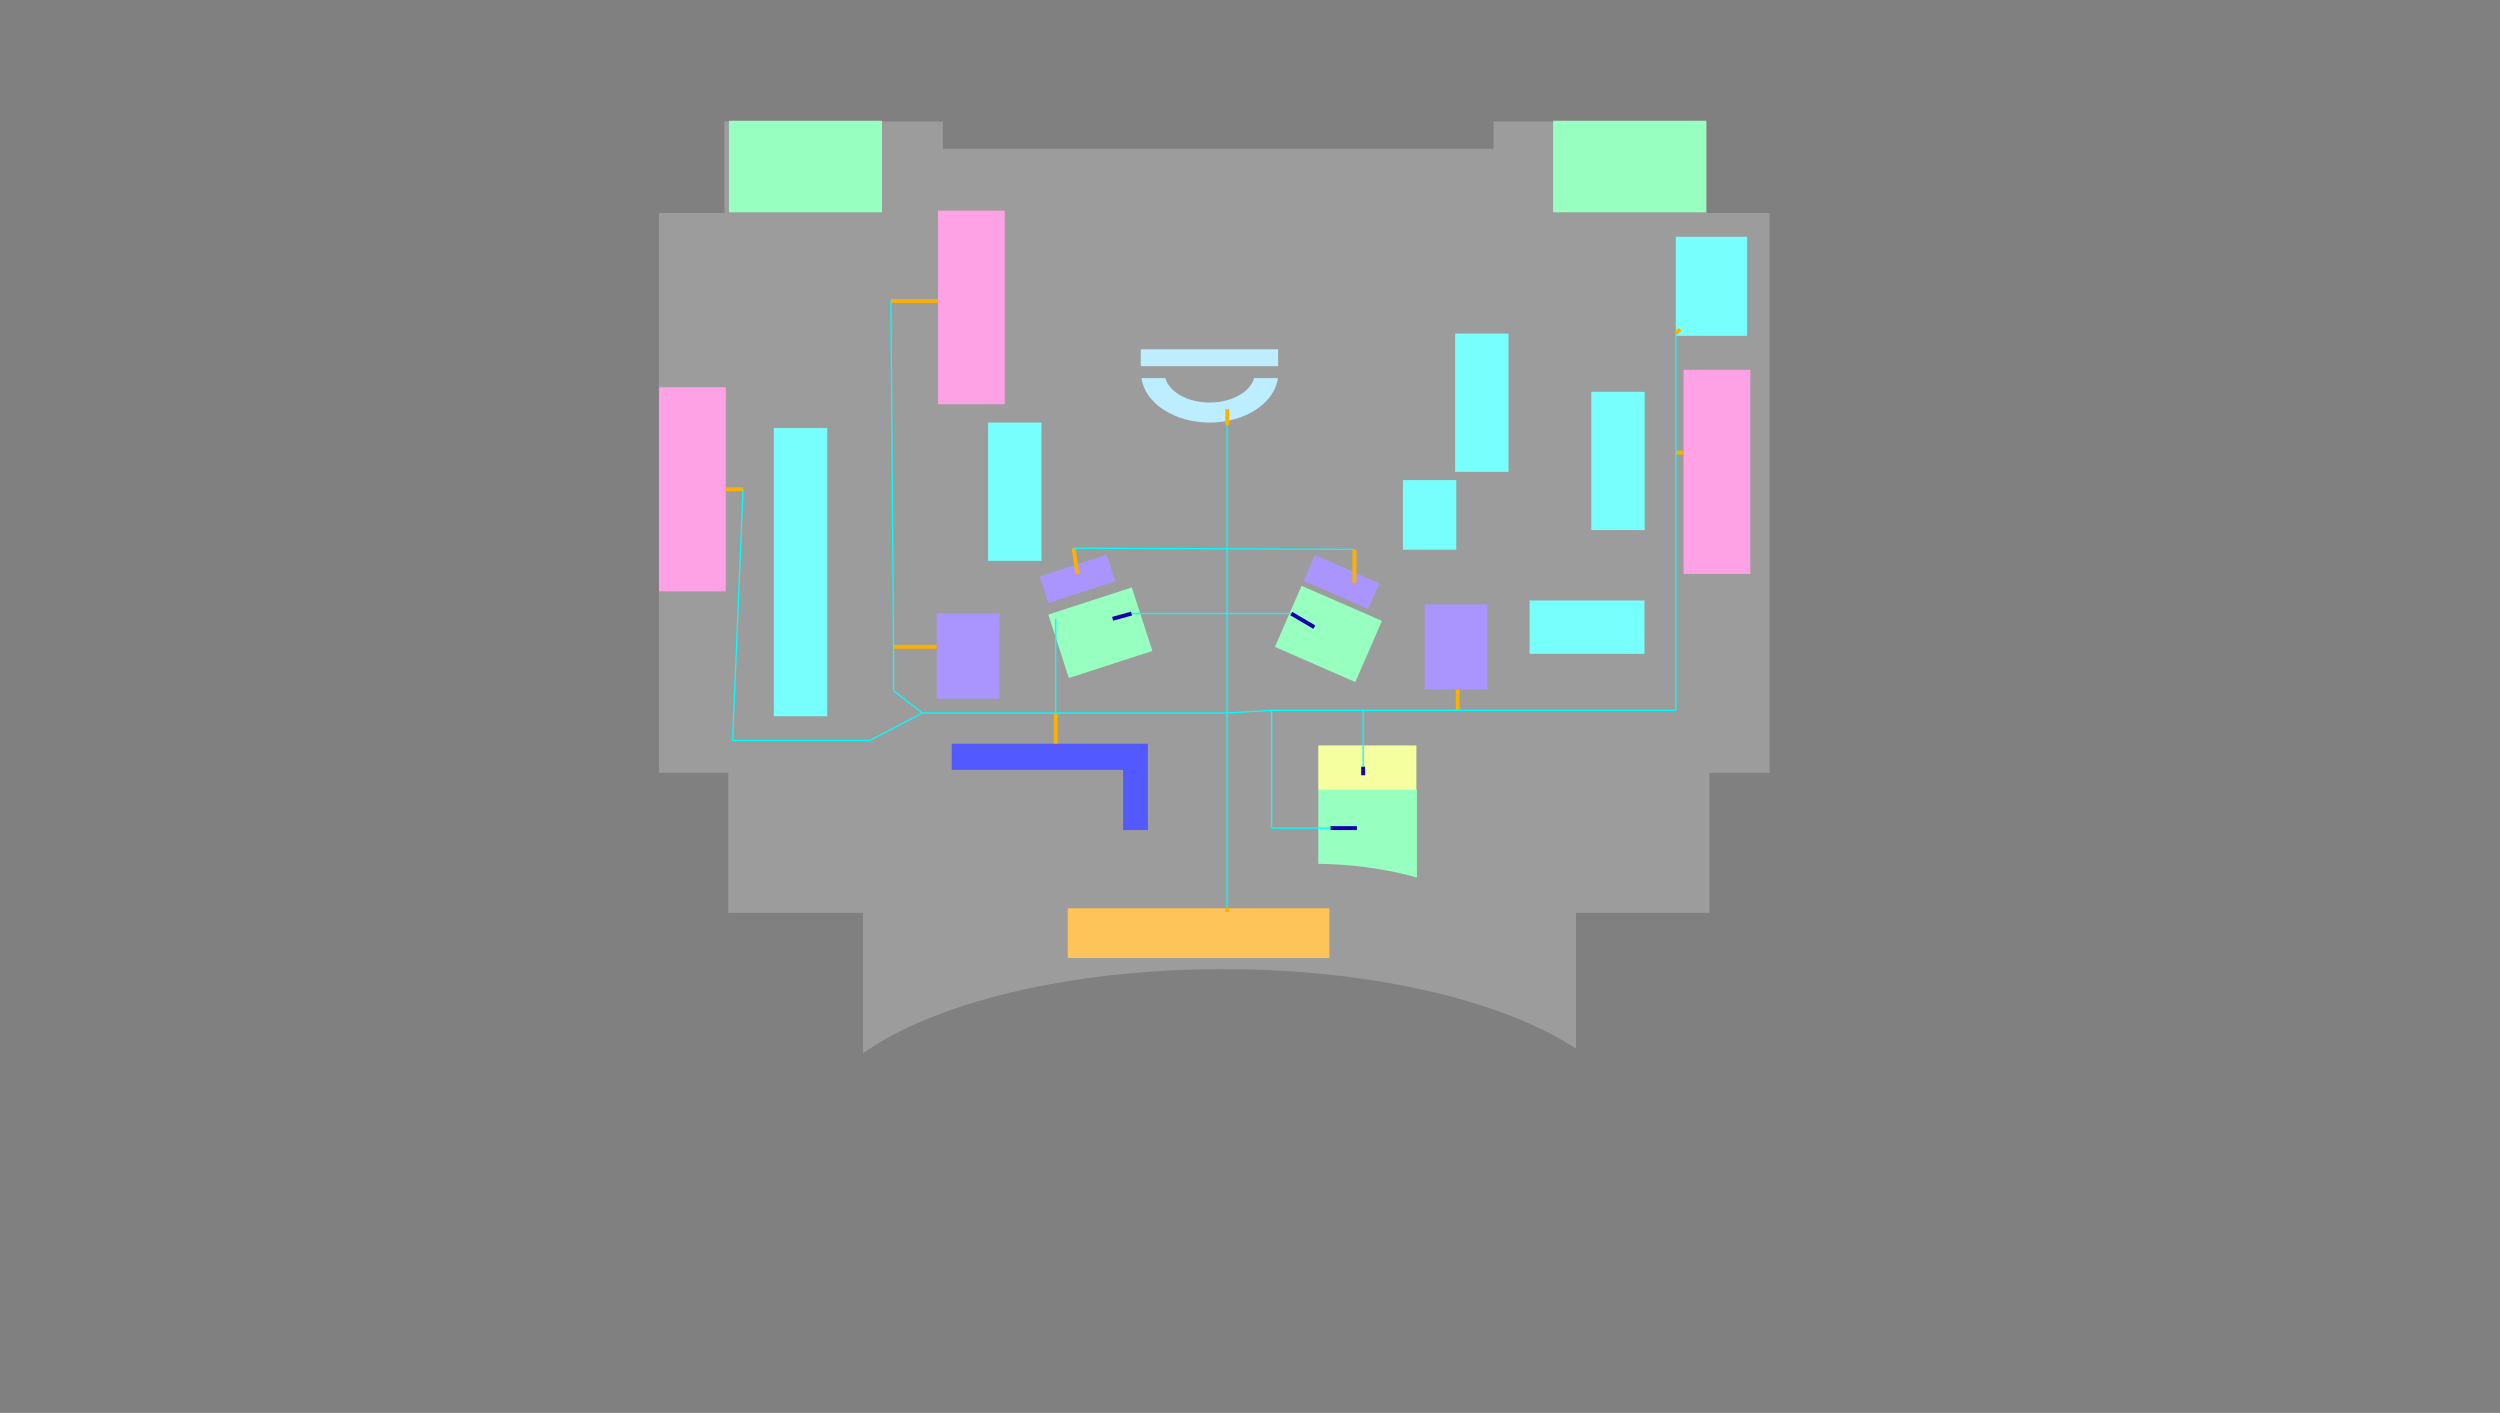 <?xml version="1.0" encoding="utf-8"?>
<!-- Generator: Adobe Illustrator 28.1.0, SVG Export Plug-In . SVG Version: 6.00 Build 0)  -->
<svg version="1.1" id="Layer_1" xmlns="http://www.w3.org/2000/svg" xmlns:xlink="http://www.w3.org/1999/xlink" x="0px" y="0px"
	 width="1911px" height="1080px" viewBox="0 0 1911 1080" enable-background="new 0 0 1911 1080" xml:space="preserve">
<rect x="0" y="0" width="1911" height="1080" fill="#808080" stroke="none"/>
<g id="Base">
	<g id="Circulation">
		<path opacity="0.48" fill="#BABABA" enable-background="new    " d="M1304.7,162.8v-70h-163v21h-421v-21h-167v70h-50v428h53v107
			h103v107.3c53.9-38.3,156.8-64.3,275-64.3c114.6,0,214.9,24.4,270,60.8V697.8h102v-107h46v-428L1304.7,162.8L1304.7,162.8z"/>
	</g>
	<g id="Stairs">
		<path fill="#97FFC0" d="M1007.7,603.8h75.4v67c0,0-32.4-10.1-75.4-10.5L1007.7,603.8L1007.7,603.8z"/>
		
			<rect x="990.2" y="450.5" transform="matrix(0.4 -0.916 0.916 0.4 165.783 1221.328)" fill="#97FFC0" width="51" height="67.1"/>
		
			<rect x="807.6" y="458.2" transform="matrix(0.951 -0.309 0.309 0.951 -108.294 283.586)" fill="#97FFC0" width="67.1" height="51"/>
		<rect x="1187.2" y="92.3" fill="#97FFC0" width="117" height="70"/>
		<rect x="557.2" y="92.3" fill="#97FFC0" width="117" height="70"/>
	</g>
	<g id="Lobby">
		<rect x="816.2" y="694.3" fill="#FFC459" width="200" height="38"/>
	</g>
	<g id="Elevator">
		<rect x="1007.7" y="569.8" fill="#F5FFA0" width="75" height="34"/>
	</g>
</g>
<g id="PC">
	<rect x="591.5" y="327.2" fill="#77FFFD" width="40.8" height="220.3"/>
	<rect x="755.3" y="323" fill="#77FFFD" width="40.8" height="105.7"/>
	<rect x="1112.3" y="255" fill="#77FFFD" width="40.8" height="105.7"/>
	<rect x="1216.4" y="299.5" fill="#77FFFD" width="40.8" height="105.7"/>
	<rect x="1072.4" y="367" fill="#77FFFD" width="40.8" height="53.2"/>
	<rect x="1169.2" y="459" fill="#77FFFD" width="87.8" height="40.8"/>
</g>
<g id="Circulation_Desk">
	<g>
		<path fill="#BDEEFF" d="M958.6,289c-1.1,4.2-4,8.1-8.5,11.3c-6.7,4.8-15.7,7.4-25.4,7.4s-18.8-2.6-25.4-7.4
			c-4.5-3.2-7.4-7.2-8.5-11.3h-18.2c2.5,19.1,24.9,34,52.1,34s49.7-15,52.1-34H958.6z"/>
	</g>
	<rect x="872" y="267" fill="#BDEEFF" width="105" height="12.9"/>
</g>
<g id="Rooms">
	<a id="GS134a6" xlink:href="#" >
		<g>
			<rect x="503.8" y="296" fill="#FFA2E5" width="51" height="156"/>
		</g>
	</a>
	<a id="GSWebDig" xlink:href="#" >
		<g>
			<rect x="717" y="161" fill="#FFA2E5" width="51" height="148"/>
		</g>
	</a>
	<a id="GS165a7" xlink:href="#" >
		<g>
			<rect x="1286.9" y="282.7" fill="#FFA2E5" width="51" height="156"/>
		</g>
	</a>
	<a id="Funding_Information_Center" xlink:href="#" >
		<g>
			<rect x="1281" y="181" fill="#77FFFD" width="54.5" height="75.7"/>
		</g>
	</a>
	<a id="Kiosk2" xlink:href="#" >
		<g>
			
				<rect x="796.9" y="431.8" transform="matrix(0.951 -0.309 0.309 0.951 -96.421 276.193)" fill="#AA95FF" width="53.7" height="21.4"/>
		</g>
	</a>
	<a id="R124" xlink:href="#" >
		<g>
			
				<rect x="1015" y="417.5" transform="matrix(0.4 -0.916 0.916 0.4 208.173 1206.707)" fill="#AA95FF" width="21.4" height="53.7"/>
		</g>
	</a>
	<a id="Printer2" xlink:href="#" >
		<g>
			<rect x="716" y="469" fill="#AA95FF" width="48" height="65"/>
		</g>
	</a>
	<a id="Printer1" xlink:href="#" >
		<g>
			<rect x="1089" y="462" fill="#AA95FF" width="48" height="65"/>
		</g>
	</a>
	<a id="Tech_Squad" xlink:href="#" >
		<g>
			<polygon fill="#5159FF" points="727.5,568.5 727.5,588.5 858.5,588.5 858.5,634.5 877.5,634.5 877.5,588.5 877.5,581.5 
				877.5,568.5 			"/>
		</g>
	</a>
</g>
<g id="Portals">
	<line id="Elev.1.floor2" fill="none" stroke="#1800AA" stroke-width="3" x1="1042" y1="586" x2="1042" y2="592.6"/>
	<line id="Stair.1.floor2" fill="none" stroke="#1800AA" stroke-width="3" x1="1017" y1="633" x2="1037.2" y2="633"/>
	<line id="Stair.2.floor2" fill="none" stroke="#1800AA" stroke-width="3" x1="987" y1="469" x2="1004.7" y2="479.4"/>
	<line id="Stair.3.floor2" fill="none" stroke="#1800AA" stroke-width="3" x1="865" y1="469" x2="850.5" y2="473"/>
</g>
<g id="Doors">
	
		<line id="GSWebDig_00000048485082640156501180000013978805791938504621_" fill="none" stroke="#FCB000" stroke-width="3" x1="681" y1="230" x2="717" y2="230"/>
	
		<line id="GS134a6_00000013910151844790127540000008906204687386338204_" fill="none" stroke="#FCB000" stroke-width="3" x1="568" y1="374" x2="554.8" y2="374"/>
	<line id="Circulation_Desk_1_" fill="none" stroke="#FCB000" stroke-width="3" x1="938.1" y1="312.8" x2="938.1" y2="325"/>
	<line id="Kiosk2_1_" fill="none" stroke="#FCB000" stroke-width="3" x1="823.7" y1="438.9" x2="820.6" y2="419"/>
	<line id="R124_1_" fill="none" stroke="#FCB000" stroke-width="3" x1="1035.3" y1="445.5" x2="1035.3" y2="420"/>
	
		<line id="Printer1_00000139291102514795515420000004272943695541080201_" fill="none" stroke="#FCB000" stroke-width="3" x1="1114.3" y1="543" x2="1114.3" y2="527"/>
	
		<line id="Printer2_00000054983399986735833040000003408259064574558601_" fill="none" stroke="#FCB000" stroke-width="3" x1="683" y1="494.4" x2="716" y2="494.4"/>
	<line id="Tech" fill="none" stroke="#FCB000" stroke-width="3" x1="807" y1="545" x2="807" y2="568.5"/>
	<line id="lcd.1" fill="none" stroke="#FCB000" stroke-width="3" x1="938" y1="694" x2="938" y2="697.3"/>
	<line id="GS165-7" fill="none" stroke="#FCB000" stroke-width="3" x1="1281" y1="346" x2="1286.9" y2="346"/>
	<line id="FundingInformationCenter" fill="none" stroke="#FCB000" stroke-width="3" x1="1281" y1="255" x2="1284.3" y2="251.7"/>
</g>
<g id="Paths">
	<line fill="none" stroke="#00FFFF" x1="938" y1="469" x2="938" y2="545"/>
	<line fill="none" stroke="#00FFFF" x1="1042" y1="543" x2="1042" y2="586"/>
	<line fill="none" stroke="#00FFFF" x1="1281" y1="346" x2="1281" y2="255"/>
	<line fill="none" stroke="#00FFFF" x1="1281" y1="543" x2="1281" y2="346"/>
	<line fill="none" stroke="#00FFFF" x1="1114.3" y1="543" x2="1281" y2="543"/>
	<line fill="none" stroke="#00FFFF" x1="1042" y1="543" x2="1114.3" y2="543"/>
	<line fill="none" stroke="#00FFFF" x1="972" y1="543" x2="1042" y2="543"/>
	<line fill="none" stroke="#00FFFF" x1="560" y1="566" x2="568" y2="374"/>
	<line fill="none" stroke="#00FFFF" x1="665" y1="566" x2="560" y2="566"/>
	<line fill="none" stroke="#00FFFF" x1="705" y1="545" x2="665" y2="566"/>
	<line fill="none" stroke="#00FFFF" x1="938" y1="469" x2="987" y2="469"/>
	<line fill="none" stroke="#00FFFF" x1="938" y1="469" x2="865" y2="469"/>
	<line fill="none" stroke="#00FFFF" x1="938" y1="419.5" x2="938" y2="469"/>
	<line fill="none" stroke="#00FFFF" x1="938" y1="325" x2="938" y2="419.5"/>
	<line fill="none" stroke="#00FFFF" x1="683" y1="494" x2="681" y2="230"/>
	<line fill="none" stroke="#00FFFF" x1="683" y1="528" x2="683" y2="494"/>
	<line fill="none" stroke="#00FFFF" x1="705" y1="545" x2="683" y2="528"/>
	<line fill="none" stroke="#00FFFF" x1="972" y1="633" x2="1017" y2="633"/>
	<line fill="none" stroke="#00FFFF" x1="972" y1="543" x2="972" y2="633"/>
	<line fill="none" stroke="#00FFFF" x1="938" y1="545" x2="972" y2="543"/>
	<line fill="none" stroke="#00FFFF" x1="972" y1="543" x2="972" y2="543"/>
	<line fill="none" stroke="#00FFFF" x1="938" y1="545" x2="807" y2="545"/>
	<line fill="none" stroke="#00FFFF" x1="938" y1="694" x2="938" y2="545"/>
	<line fill="none" stroke="#00FFFF" x1="807" y1="473" x2="807" y2="545"/>
	<line fill="none" stroke="#00FFFF" x1="807" y1="545" x2="705" y2="545"/>
</g>
<line fill="none" stroke="#00FFFF" x1="938" y1="419.5" x2="1035.3" y2="420"/>
<line fill="none" stroke="#00FFFF" x1="820.6" y1="419" x2="938" y2="419.5"/>
</svg>
